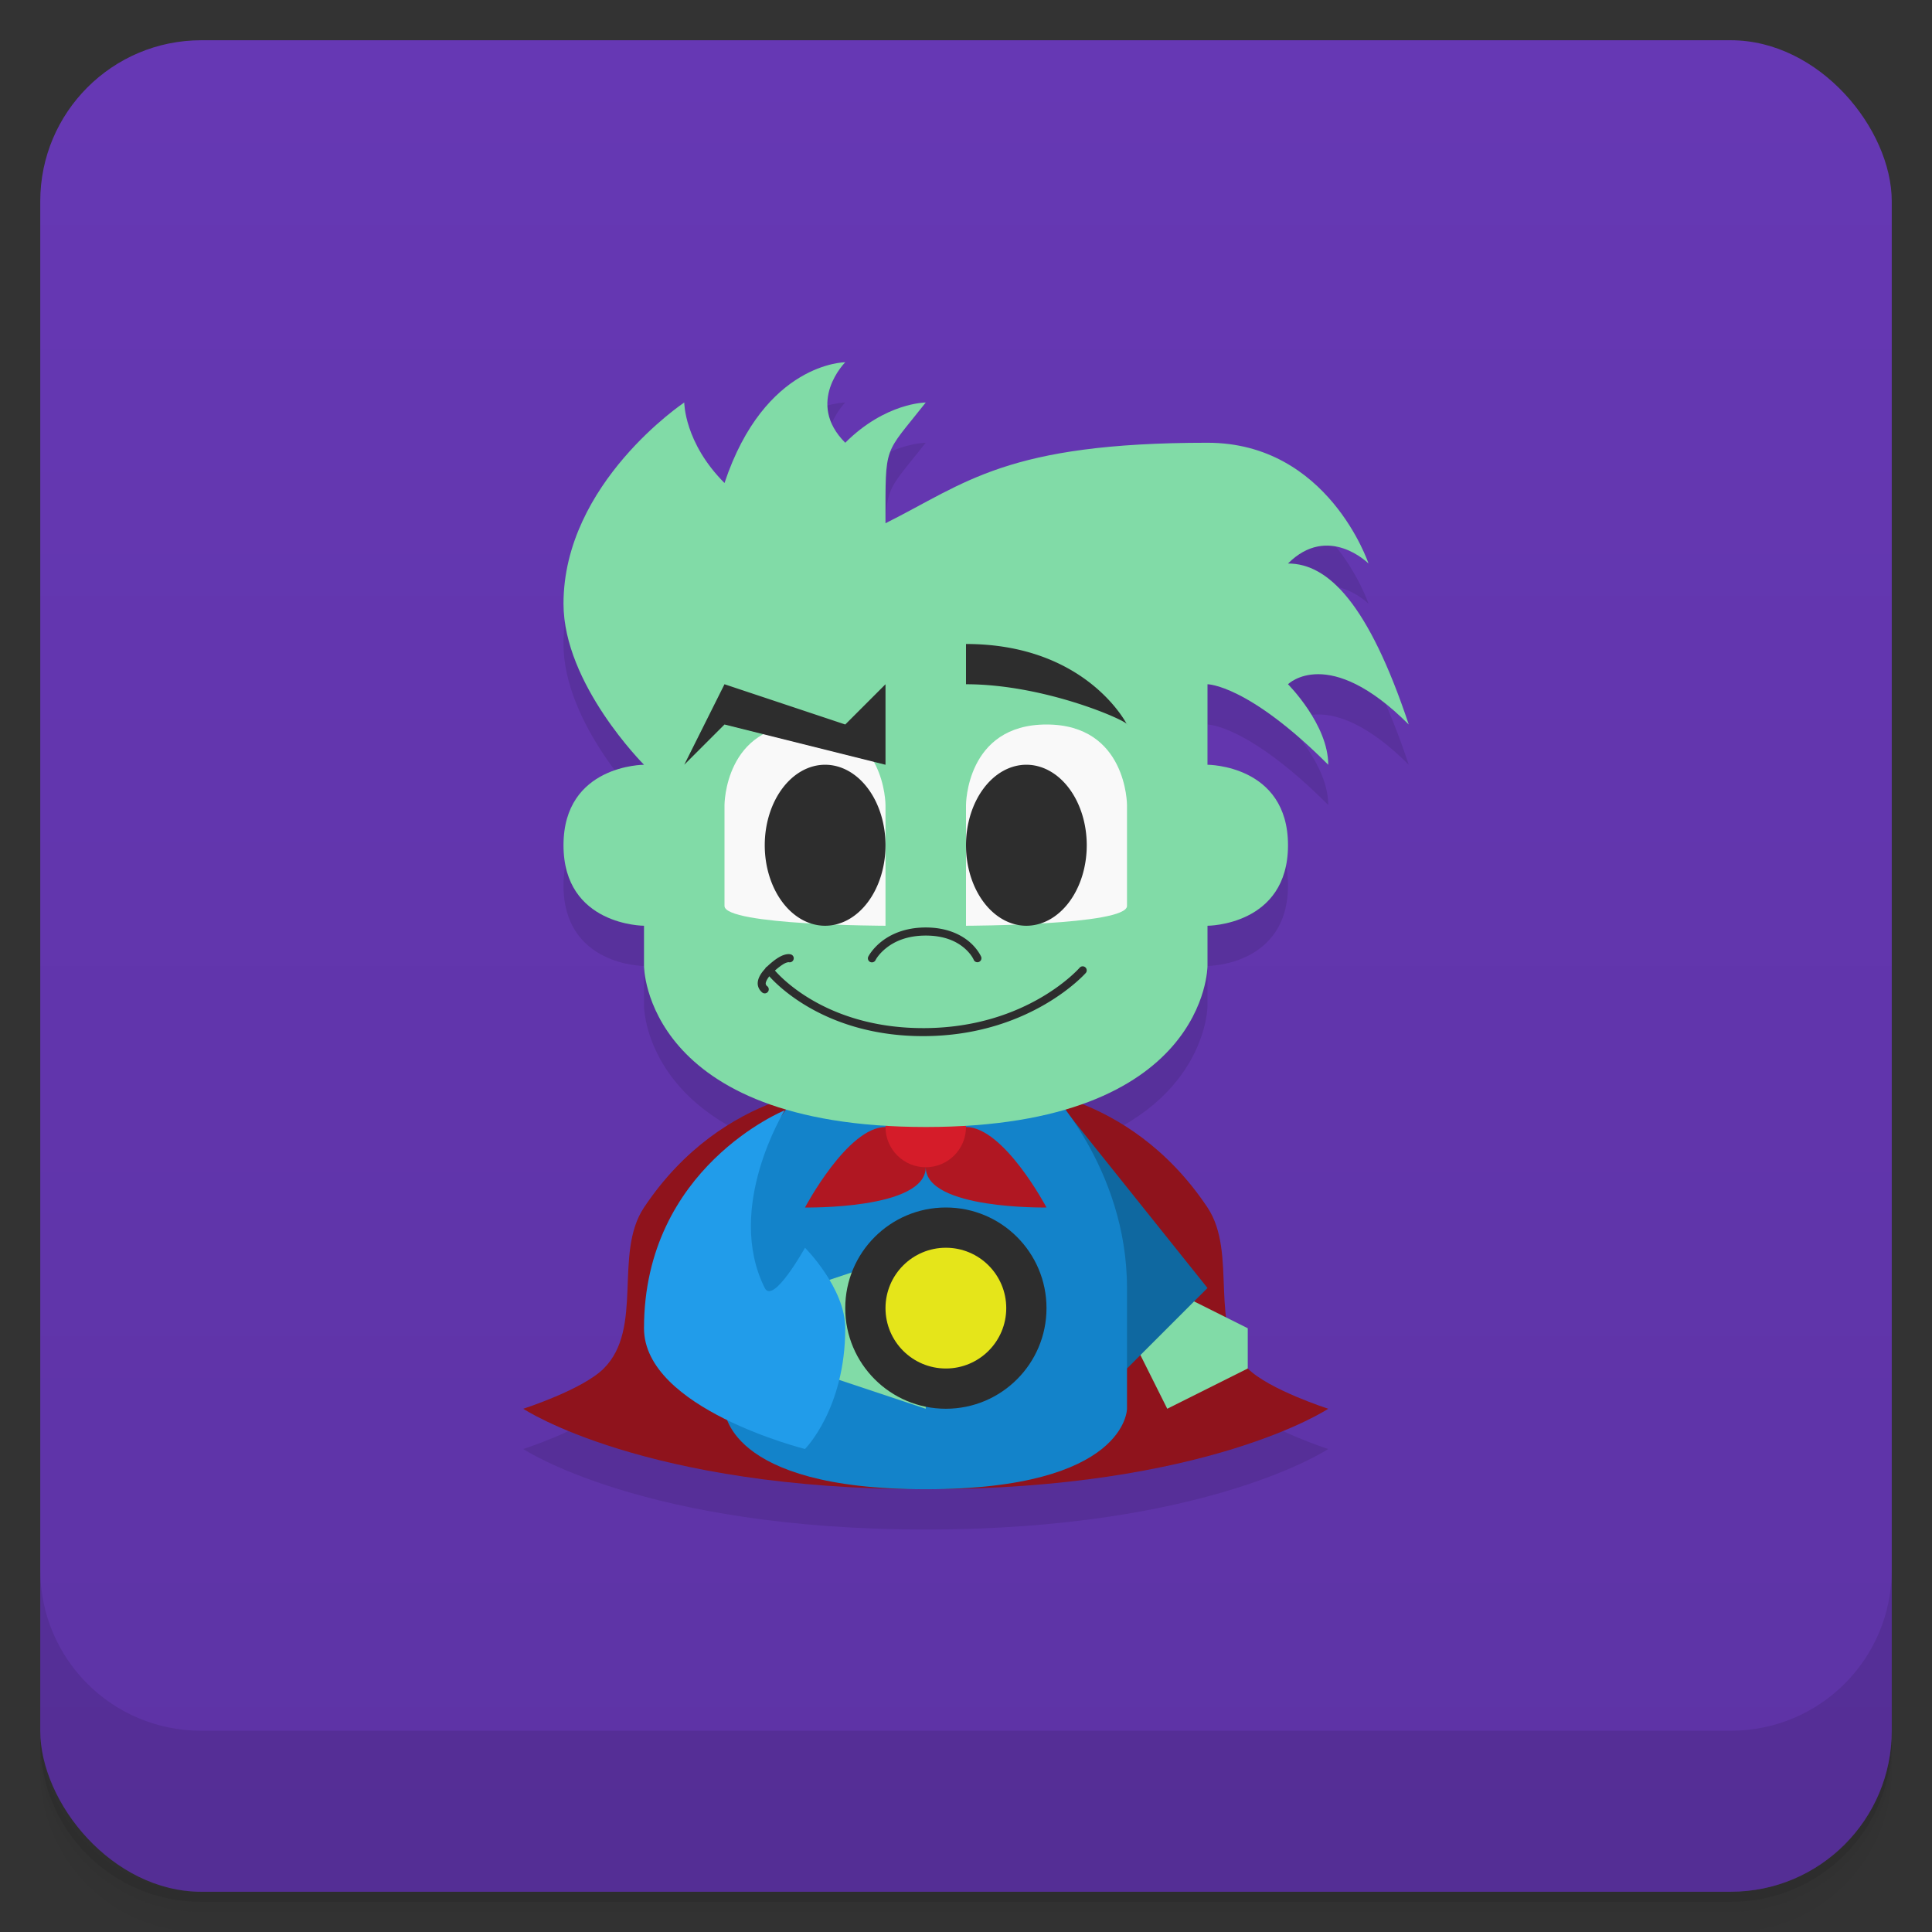 <svg version="1.1" viewBox="0 0 48 48" xmlns="http://www.w3.org/2000/svg">
 <rect x="0" y="0" width="48" height="48" fill="#333333" stroke="none"/>
 <defs>
  <linearGradient id="bg" x2="0" y1="1" y2="47" gradientUnits="userSpaceOnUse">
   <stop style="stop-color:#6638b4" offset="0"/>
   <stop style="stop-color:#5d33a5" offset="1"/>
  </linearGradient>
 </defs>
 <path d="m1 43v0.25c0 2.216 1.784 4 4 4h38c2.216 0 4-1.784 4-4v-0.25c0 2.216-1.784 4-4 4h-38c-2.216 0-4-1.784-4-4zm0 0.5v0.5c0 2.216 1.784 4 4 4h38c2.216 0 4-1.784 4-4v-0.5c0 2.216-1.784 4-4 4h-38c-2.216 0-4-1.784-4-4z" style="opacity:.02"/>
 <path d="m1 43.25v0.25c0 2.216 1.784 4 4 4h38c2.216 0 4-1.784 4-4v-0.25c0 2.216-1.784 4-4 4h-38c-2.216 0-4-1.784-4-4z" style="opacity:.05"/>
 <path d="m1 43v0.25c0 2.216 1.784 4 4 4h38c2.216 0 4-1.784 4-4v-0.25c0 2.216-1.784 4-4 4h-38c-2.216 0-4-1.784-4-4z" style="opacity:.1"/>
 <rect x="1" y="1" width="46" height="46" rx="4" style="fill:url(#bg)"/>
 <path d="m1 39v4c0 2.216 1.784 4 4 4h38c2.216 0 4-1.784 4-4v-4c0 2.216-1.784 4-4 4h-38c-2.216 0-4-1.784-4-4z" style="opacity:.1"/>
 <path d="m21 10s-2 0-3 3c-1-1-1-2-1-2s-3 2-3 5c0 2 2 4 2 4s-2 0-2 2 2 2 2 2v1s0.011 2.327 3.127 3.43c-0.979 0.389-2.166 1.129-3.127 2.57-0.762 1.143 0 3-1 4-0.527 0.527-2 1-2 1s3 2 10 2 10-2 10-2-1.473-0.473-2-1v-1l-0.533-0.266c-0.118-0.923 0.035-1.981-0.467-2.734-0.961-1.442-2.148-2.181-3.127-2.57 3.116-1.103 3.127-3.43 3.127-3.43v-1s2 0 2-2-2-2-2-2v-2s1 0 3 2c0-1-1-2-1-2s1-1 3 1c-1-3-2-4-3-4 1-1 2 0 2 0s-1-3-4-3c-5 0-6 1-8 2 0-2-0.049-1.665 1-3 0 0-1 0-2 1-1-1 0-2 0-2z" style="opacity:.1"/>
 <path d="m21 27s-3 0-5 3c-0.762 1.143 0 3-1 4-0.527 0.527-2 1-2 1s3 2 10 2 10-2 10-2-1.473-0.473-2-1c-1-1-0.238-2.857-1-4-2-3-5-3-5-3h-2z" style="fill:#8f131c"/>
 <path d="m29 32 2 1v1l-2 1-1-2z" style="fill:#81dba7"/>
 <path d="m28 34 2-2-4-5z" style="fill:#0f68a0"/>
 <path d="m20 27s-2 2-2 5v3s0 2 5 2 5-2 5-2v-3c0-3-2-5-2-5z" style="fill:#1383ca"/>
 <path d="m22 28c-0.943 0-2 2-2 2s3 0.054 3-1c0-0.579-0.529-1-1-1zm1 1c0 1.054 3 1 3 1s-1.057-2-2-2c-0.471 0-1 0.421-1 1z" style="fill:#b01722"/>
 <circle cx="23" cy="28" r="1" style="fill:#d51c29;paint-order:stroke fill markers"/>
 <path d="m23 28c-7 0-7-4-7-4v-1s-2 0-2-2 2-2 2-2-2-2-2-4c0-3 3-5 3-5s0 1 1 2c1-3 3-3 3-3s-1 1 0 2c1-1 2-1 2-1-1.049 1.335-1 1-1 3 2-1 3-2 8-2 3 0 4 3 4 3s-1-1-2 0c1 0 2 1 3 4-2-2-3-1-3-1s1 1 1 2c-2-2-3-2-3-2v2s2 0 2 2-2 2-2 2v1s0 4-7 4z" style="fill:#81dba7"/>
 <path d="m20 32 3-1v4l-3-1z" style="fill:#81dba7"/>
 <path d="m19.496 27.585s-3.496 1.415-3.496 5.415c0 2 4 3 4 3s1-1 1-3c0-1-1-2-1-2s-0.789 1.422-1 1c-1-2 0.496-4.415 0.496-4.415z" style="fill:#219cea"/>
 <path d="m20 18c-2 0-2 2-2 2v2.508c0 0.483 4 0.492 4 0.492v-3s0-2-2-2zm6 0c-2 0-2 2-2 2v3s4-0.009 4-0.492v-2.508s0-2-2-2z" style="fill:#f9f9f9"/>
 <circle cx="23.5" cy="32.5" r="2.5" style="fill:#2d2d2d;paint-order:stroke fill markers"/>
 <circle cx="23.5" cy="32.5" r="1.5" style="fill:#e5e51a;paint-order:stroke fill markers"/>
 <path d="m24 16v1c2 0 4.053 0.932 4 1 0 0-1-2-4-2zm-6 1-1 2 1-1 4 1v-2l-1 1zm2.5 2a1.5 2 0 0 0-1.5 2 1.5 2 0 0 0 1.5 2 1.5 2 0 0 0 1.5-2 1.5 2 0 0 0-1.5-2zm5 0a1.5 2 0 0 0-1.5 2 1.5 2 0 0 0 1.5 2 1.5 2 0 0 0 1.5-2 1.5 2 0 0 0-1.5-2zm-2.5 4.043c-0.522 0-0.88 0.175-1.103 0.352-0.224 0.177-0.32 0.363-0.32 0.363a0.1 0.1 0 1 0 0.178 0.09s0.072-0.144 0.266-0.297c0.193-0.153 0.502-0.307 0.98-0.307s0.772 0.154 0.951 0.305 0.238 0.293 0.238 0.293a0.1 0.1 0 1 0 0.184-0.078s-0.082-0.189-0.293-0.367c-0.211-0.178-0.558-0.354-1.08-0.354zm-3.412 0.662c-0.032 3.39e-4 -0.074 0.007-0.125 0.025-0.097 0.035-0.232 0.119-0.406 0.285a0.1 0.1 0 0 0-0.047 0.051c-0.153 0.162-0.202 0.307-0.18 0.418 0.024 0.118 0.115 0.18 0.115 0.18a0.1 0.1 0 1 0 0.109-0.168s-0.022-0.013-0.029-0.051c-6e-3 -0.03 0.016-0.096 0.088-0.189 0.209 0.234 1.449 1.51 3.887 1.486 2.619-0.025 3.975-1.568 3.975-1.568a0.1 0.1 0 0 0-0.152-0.131s-1.281 1.476-3.822 1.5c-2.397 0.023-3.576-1.232-3.748-1.43 0.126-0.111 0.224-0.174 0.277-0.193 0.033-0.012 0.053-0.014 0.061-0.014 0.008-8.3e-5 -0.006-0.004-0.006-0.004a0.1 0.1 0 1 0 0.07-0.188s-0.034-0.01-0.066-0.01z" style="fill:#2d2d2d"/>
</svg>

